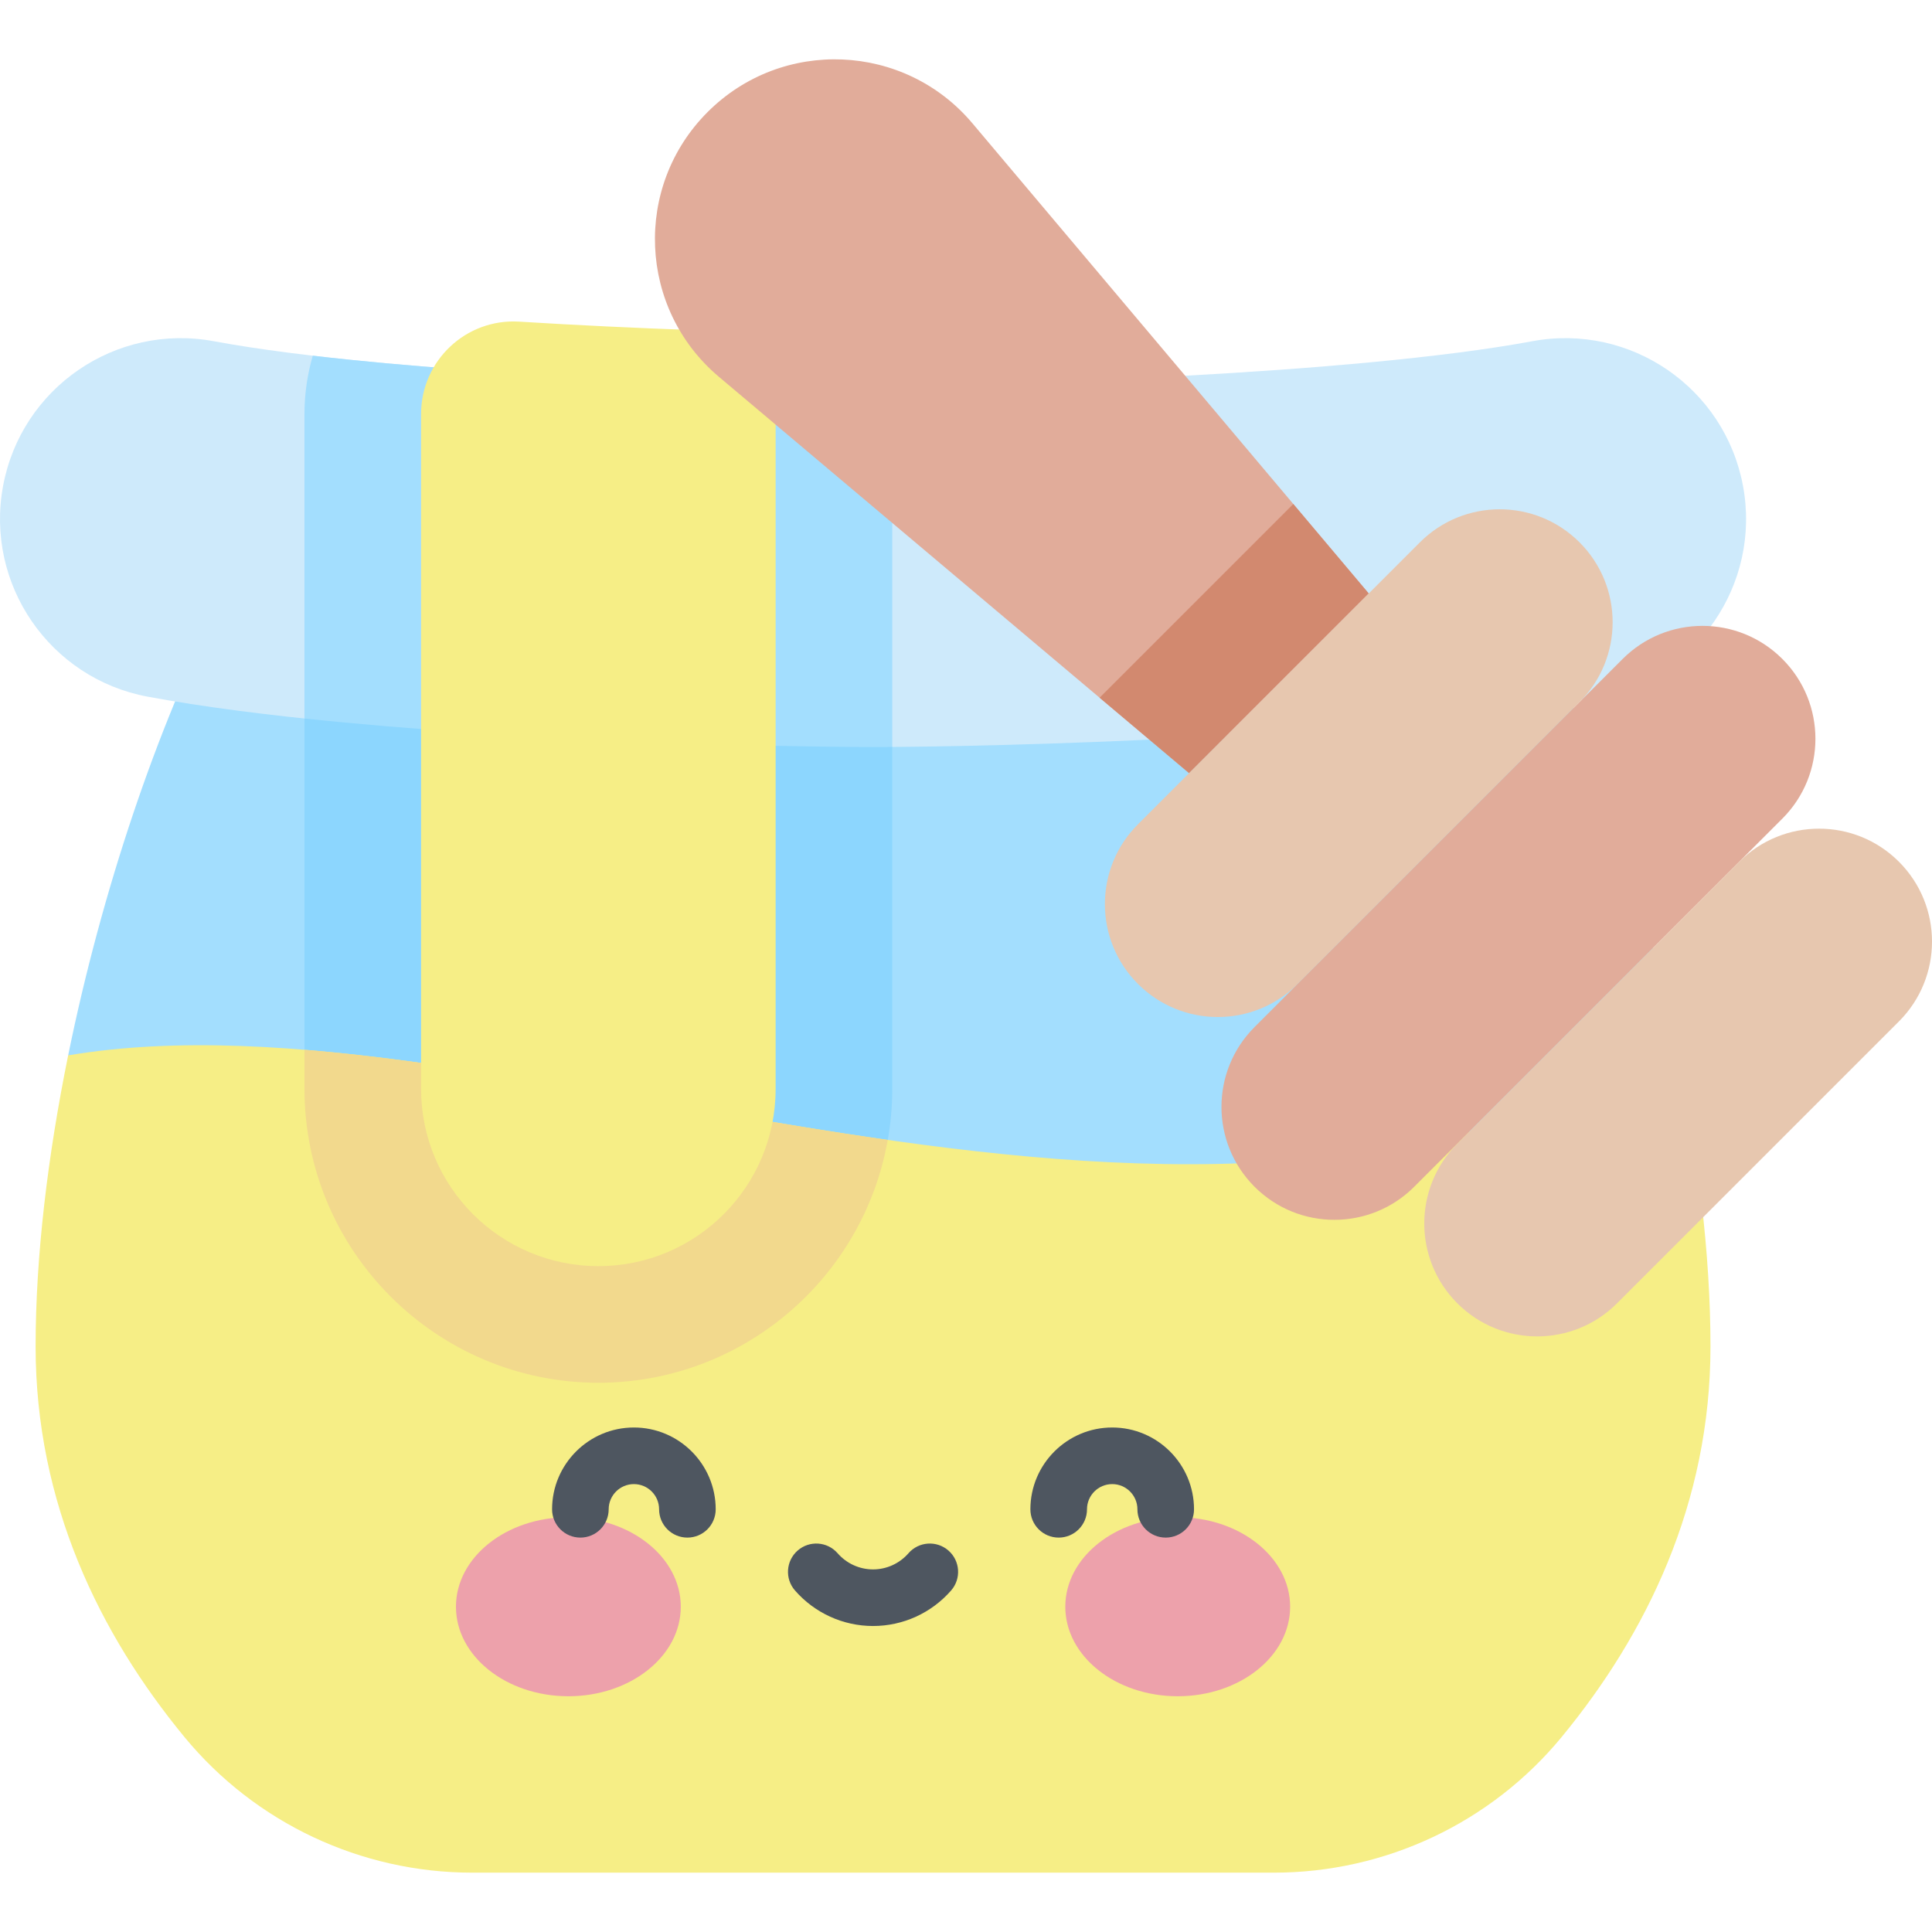 <svg id="Capa_1" enable-background="new 0 0 512 512" height="512" viewBox="0 0 512 512" width="512" xmlns="http://www.w3.org/2000/svg"><g><path d="m18.064 279.684c115.092 59.741 326.956 101.228 426.287-1.52-8.878-42.964-23.478-85.946-39.745-117.88h-346.481c-16.458 32.31-31.216 75.931-40.061 119.4z" fill="#a3defe"/><path d="m231.366 197.967c-31.246 0-133.624-2.449-192.201-13.334-26.014-4.833-43.184-29.84-38.35-55.854 4.833-26.012 29.837-43.184 55.853-38.35 47.2 8.77 139.732 11.722 174.698 11.722s127.498-2.951 174.698-11.722c26.016-4.835 51.02 12.337 55.853 38.35 4.834 26.014-12.336 51.02-38.35 55.854-58.577 10.885-160.955 13.334-192.201 13.334z" fill="#ceeafb"/><path d="m80.687 190.416v98.143c0 6.553.823 12.916 2.354 19.001 41.581 14.708 88.474 26.016 135.4 30.752 11.241-13.504 18.015-30.85 18.015-49.753v-90.611c-7.889-12.046-93.22-36.84-155.769-7.532z" fill="#8cd6fe"/><path d="m413.878 460.301c22.434-27.253 39.416-61.887 39.416-103.478 0-24.349-3.332-51.5-8.943-78.659-136.139 76.412-311.165-17.833-426.287 1.52-5.423 26.65-8.627 53.243-8.627 77.138 0 41.591 16.982 76.225 39.416 103.478 18.767 22.798 46.772 35.975 76.301 35.975h212.423c29.529.001 57.534-13.176 76.301-35.974z" fill="#f6ee86"/><path d="m235.256 302.091c-54.054-7.697-107.092-20.019-154.568-23.887v10.356c0 42.946 34.939 77.884 77.884 77.884 38.329 0 70.257-27.838 76.684-64.353z" fill="#f2d98d"/><g><g fill="#eda1ab"><ellipse cx="150.624" cy="425.799" rx="29.792" ry="23.725"/><ellipse cx="312.108" cy="425.799" rx="29.792" ry="23.725"/></g><g fill="#4e5660"><path d="m182.167 407.481c-4.142 0-7.5-3.358-7.5-7.5 0-3.684-2.997-6.68-6.68-6.68-3.684 0-6.681 2.997-6.681 6.68 0 4.142-3.358 7.5-7.5 7.5s-7.5-3.358-7.5-7.5c0-11.954 9.726-21.68 21.681-21.68s21.68 9.726 21.68 21.68c0 4.143-3.358 7.5-7.5 7.5z"/><path d="m308.926 407.481c-4.142 0-7.5-3.358-7.5-7.5 0-3.684-2.997-6.68-6.681-6.68s-6.681 2.997-6.681 6.68c0 4.142-3.358 7.5-7.5 7.5s-7.5-3.358-7.5-7.5c0-11.954 9.726-21.68 21.681-21.68s21.681 9.726 21.681 21.68c0 4.143-3.358 7.5-7.5 7.5z"/><path d="m231.366 430.908c-7.933 0-15.477-3.435-20.696-9.425-2.721-3.122-2.396-7.86.727-10.582 3.122-2.721 7.86-2.396 10.581.727 2.37 2.72 5.792 4.28 9.388 4.28 3.595 0 7.017-1.56 9.387-4.28 2.721-3.124 7.458-3.448 10.582-.727 3.123 2.721 3.448 7.459.727 10.582-5.22 5.99-12.763 9.425-20.696 9.425z"/></g></g><path d="m236.457 197.948v-87.35c0-2.881-.23-5.705-.658-8.462-1.561.009-3.047.015-4.433.015-29.272 0-98.885-2.069-148.475-7.889-1.425 4.906-2.204 10.084-2.204 15.443v80.711c56.827 6.019 125.978 7.551 150.678 7.551 1.53 0 3.235-.006 5.092-.019z" fill="#a3defe"/><path d="m137.608 85.238c15.64.975 31.297 1.701 45.632 2.215 12.456.446 22.31 10.682 22.31 23.146v177.961c0 25.946-21.033 46.979-46.979 46.979-25.946 0-46.979-21.033-46.979-46.979v-178.854c.001-14.13 11.914-25.347 26.016-24.468z" fill="#f6ee86"/><g><path d="m190.514 99.857 124.608 105.034 47.609-47.609-105.034-124.608c-18-21.355-50.419-22.734-70.168-2.985-19.749 19.749-18.369 52.167 2.985 70.168z" fill="#e1ac9a"/><path d="m291.406 184.9 23.716 19.991 47.609-47.609-19.991-23.716z" fill="#d2896f"/><path d="m418.599 143.732c11.686 11.686 11.686 30.632 0 42.318l-74.708 74.708c-11.686 11.686-30.632 11.686-42.318 0-11.686-11.686-11.686-30.632 0-42.318l74.708-74.708c11.685-11.685 30.632-11.685 42.318 0z" fill="#e7c7af"/><path d="m472.341 174.627c11.686 11.686 11.686 30.632 0 42.318l-97.556 97.556c-11.686 11.686-30.632 11.686-42.318 0-11.686-11.686-11.686-30.632 0-42.318l97.556-97.556c11.686-11.686 30.633-11.686 42.318 0z" fill="#e1ac9a"/><path d="m503.236 228.369c11.686 11.686 11.686 30.632 0 42.318l-74.708 74.708c-11.686 11.686-30.632 11.686-42.318 0-11.686-11.686-11.686-30.632 0-42.318l74.708-74.708c11.685-11.686 30.632-11.686 42.318 0z" fill="#e7c7af"/></g></g></svg>